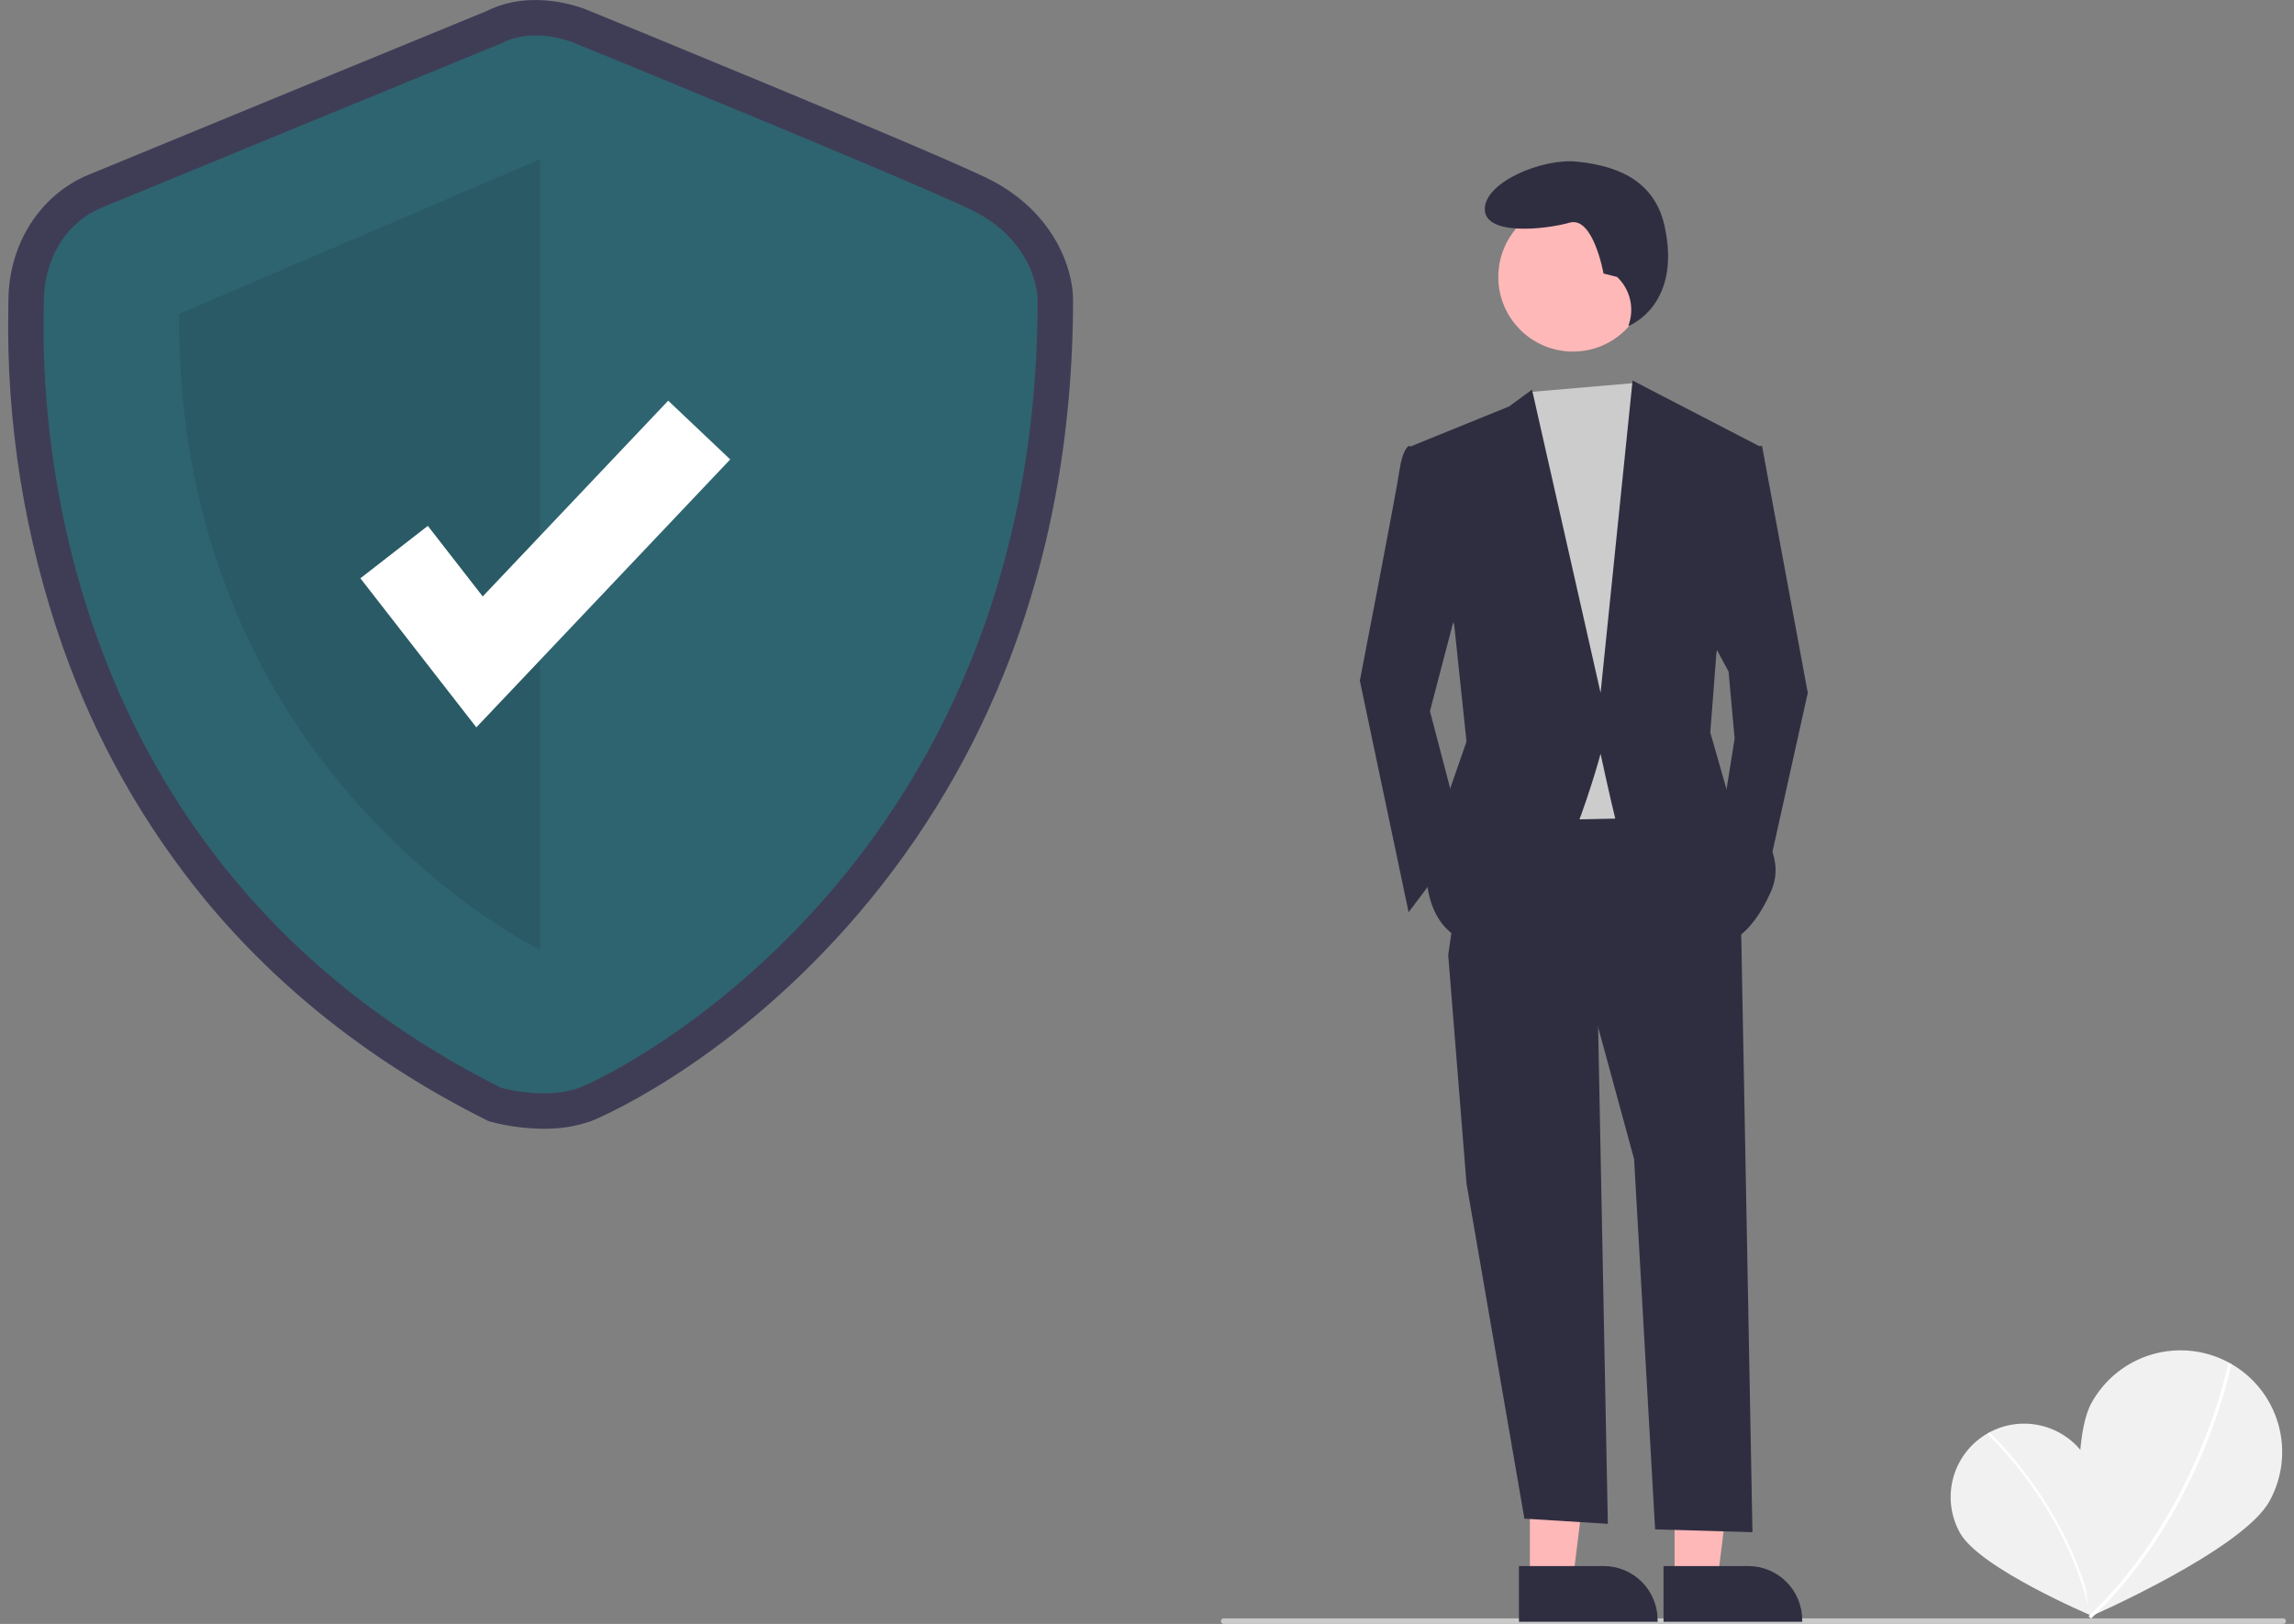 <svg width="226" height="160" viewBox="0 0 226 160" fill="none" xmlns="http://www.w3.org/2000/svg">
<rect x="0" y="0" width="226" height="160" fill="#808080" stroke="none"/>
<g clip-path="url(#clip0_1308_13089)">
<path d="M205.706 143.936C207.674 147.415 206.005 159.165 206.005 159.165C206.005 159.165 195.076 154.538 193.108 151.061C192.166 149.39 191.925 147.414 192.438 145.566C192.952 143.718 194.178 142.15 195.848 141.205C197.517 140.261 199.494 140.018 201.342 140.53C203.191 141.042 204.76 142.267 205.706 143.936Z" fill="#F1F1F1"/>
<path d="M206.168 159.149L205.936 159.198C203.699 148.574 195.89 141.369 195.812 141.298L195.971 141.122C196.051 141.194 203.915 148.448 206.168 159.149Z" fill="white"/>
<path d="M223.592 147.895C220.921 152.74 205.864 159.303 205.864 159.303C205.864 159.303 203.382 143.067 206.051 138.223C207.334 135.897 209.488 134.176 212.039 133.438C214.591 132.7 217.331 133.006 219.657 134.289C221.983 135.571 223.705 137.726 224.443 140.277C225.18 142.829 224.874 145.569 223.592 147.895Z" fill="#F1F1F1"/>
<path d="M205.996 159.48L205.77 159.241C216.665 148.894 219.486 134.462 219.513 134.317L219.836 134.378C219.808 134.524 216.971 149.057 205.996 159.48Z" fill="white"/>
<path d="M53.56 111.211C51.837 111.205 50.122 110.983 48.454 110.55L48.125 110.459L47.82 110.306C36.795 104.779 27.494 97.477 20.174 88.605C14.116 81.217 9.392 72.829 6.216 63.818C2.418 53.03 0.59 41.647 0.821 30.212C0.826 29.971 0.83 29.786 0.83 29.659C0.83 24.1 3.915 19.223 8.69 17.233C12.345 15.71 45.527 2.081 47.925 1.096C52.44 -1.166 57.257 0.722 58.028 1.052C59.757 1.759 90.431 14.306 97.06 17.462C103.892 20.715 105.715 26.559 105.715 29.5C105.715 42.812 103.409 55.253 98.862 66.477C95.19 75.563 89.986 83.95 83.476 91.275C70.915 105.41 58.351 110.421 58.23 110.465C56.728 110.982 55.148 111.234 53.56 111.211ZM50.606 103.892C51.695 104.136 54.203 104.502 55.837 103.906C57.914 103.149 68.43 97.696 78.257 86.637C91.834 71.358 98.723 52.151 98.733 29.549C98.709 29.091 98.384 25.825 94.059 23.766C87.558 20.67 55.674 7.633 55.353 7.502L55.265 7.464C54.597 7.184 52.47 6.594 51.005 7.363L50.711 7.499C50.356 7.645 15.132 22.112 11.376 23.678C8.748 24.773 7.812 27.485 7.812 29.659C7.812 29.817 7.807 30.048 7.802 30.347C7.501 45.812 11.08 83.867 50.606 103.892Z" fill="#3F3D56"/>
<path d="M49.387 4.271C49.387 4.271 13.843 18.869 10.035 20.456C6.227 22.043 4.323 25.851 4.323 29.659C4.323 33.468 1.467 83.16 49.387 107.186C49.387 107.186 53.736 108.39 57.036 107.186C60.336 105.983 102.226 85.672 102.226 29.501C102.226 29.501 102.226 23.788 95.562 20.615C88.897 17.441 56.676 4.271 56.676 4.271C56.676 4.271 52.719 2.525 49.387 4.271Z" fill="#2E6470"/>
<path opacity="0.1" d="M53.195 15.695V93.572C53.195 93.572 17.334 76.31 17.651 30.928L53.195 15.695Z" fill="black"/>
<path d="M46.928 71.666L35.505 56.978L42.148 51.811L47.557 58.766L65.83 39.477L71.94 45.266L46.928 71.666Z" fill="white"/>
<path d="M224.935 160.001H120.552C120.479 160.001 120.41 159.972 120.358 159.921C120.307 159.869 120.278 159.8 120.278 159.727C120.278 159.654 120.307 159.585 120.358 159.533C120.41 159.482 120.479 159.453 120.552 159.453H224.935C225.008 159.453 225.077 159.482 225.129 159.533C225.18 159.585 225.209 159.654 225.209 159.727C225.209 159.8 225.18 159.869 225.129 159.921C225.077 159.972 225.008 160.001 224.935 160.001Z" fill="#CACACA"/>
<path d="M150.722 155.681L154.959 155.681L156.975 139.338L150.721 139.338L150.722 155.681Z" fill="#FFB8B8"/>
<path d="M149.643 154.299L157.988 154.299H157.988C159.398 154.299 160.751 154.859 161.748 155.856C162.745 156.854 163.306 158.206 163.306 159.617V159.789L149.643 159.79L149.643 154.299Z" fill="#2F2E41"/>
<path d="M164.975 155.681L169.212 155.681L171.228 139.338L164.974 139.338L164.975 155.681Z" fill="#FFB8B8"/>
<path d="M163.887 154.299L172.232 154.299H172.232C173.642 154.299 174.995 154.859 175.992 155.856C176.989 156.854 177.55 158.206 177.55 159.617V159.789L163.887 159.79L163.887 154.299Z" fill="#2F2E41"/>
<path d="M157.386 98.288L158.402 150.138L150.18 149.628L144.476 116.602L142.674 94.085L157.386 98.288Z" fill="#2F2E41"/>
<path d="M171.496 89.582L172.648 150.96L163.059 150.686L160.988 114.201L157.386 100.991L142.674 94.085L145.076 77.573L166.693 77.272L171.496 89.582Z" fill="#2F2E41"/>
<path d="M154.962 34.639C159.023 34.639 162.315 31.348 162.315 27.287C162.315 23.226 159.023 19.934 154.962 19.934C150.901 19.934 147.609 23.226 147.609 27.287C147.609 31.348 150.901 34.639 154.962 34.639Z" fill="#FFB8B8"/>
<path d="M161.058 37.736L162.184 39.443L165.187 47.849L162.785 80.574L148.674 80.874L146.873 43.345L150.646 38.629L161.058 37.736Z" fill="#CCCCCC"/>
<path d="M141.175 44.248L138.774 43.947C138.774 43.947 138.173 44.248 137.873 46.349C137.573 48.451 133.97 67.065 133.97 67.065L138.774 89.882L144.178 82.677L140.875 70.067L144.178 57.458L141.175 44.248Z" fill="#2F2E41"/>
<path d="M171.794 43.947H173.595L178.099 68.266L173.896 87.18L169.692 80.275L170.893 72.769L170.293 66.164L168.191 62.261L171.794 43.947Z" fill="#2F2E41"/>
<path d="M159.312 27.285L157.975 26.951C157.975 26.951 156.972 21.269 154.633 21.938C152.293 22.606 146.277 23.274 146.277 20.601C146.277 17.927 151.959 15.587 155.301 15.922C158.643 16.256 162.912 17.365 163.991 22.272C165.721 30.138 160.422 32.125 160.422 32.125L160.51 31.839C160.755 31.044 160.772 30.196 160.561 29.391C160.349 28.586 159.916 27.857 159.312 27.285Z" fill="#2F2E41"/>
<path d="M139.072 43.946L148.679 40.043L150.931 38.392L157.686 68.265L160.838 37.491L173.298 43.946L169.094 64.362L168.494 72.168L170.295 78.473C170.295 78.473 176.6 82.976 174.498 87.78C172.397 92.583 169.995 92.884 169.995 92.884C169.995 92.884 159.787 83.276 159.187 80.874C158.586 78.473 157.686 74.269 157.686 74.269C157.686 74.269 152.582 93.484 146.577 93.184C140.573 92.884 140.573 86.579 140.573 86.579L142.074 79.974L144.476 73.069L143.275 61.66L139.072 43.946Z" fill="#2F2E41"/>
</g>
<defs>
<clipPath id="clip0_1308_13089">
<rect width="224.401" height="160" fill="white" transform="translate(0.799)"/>
</clipPath>
</defs>
</svg>

